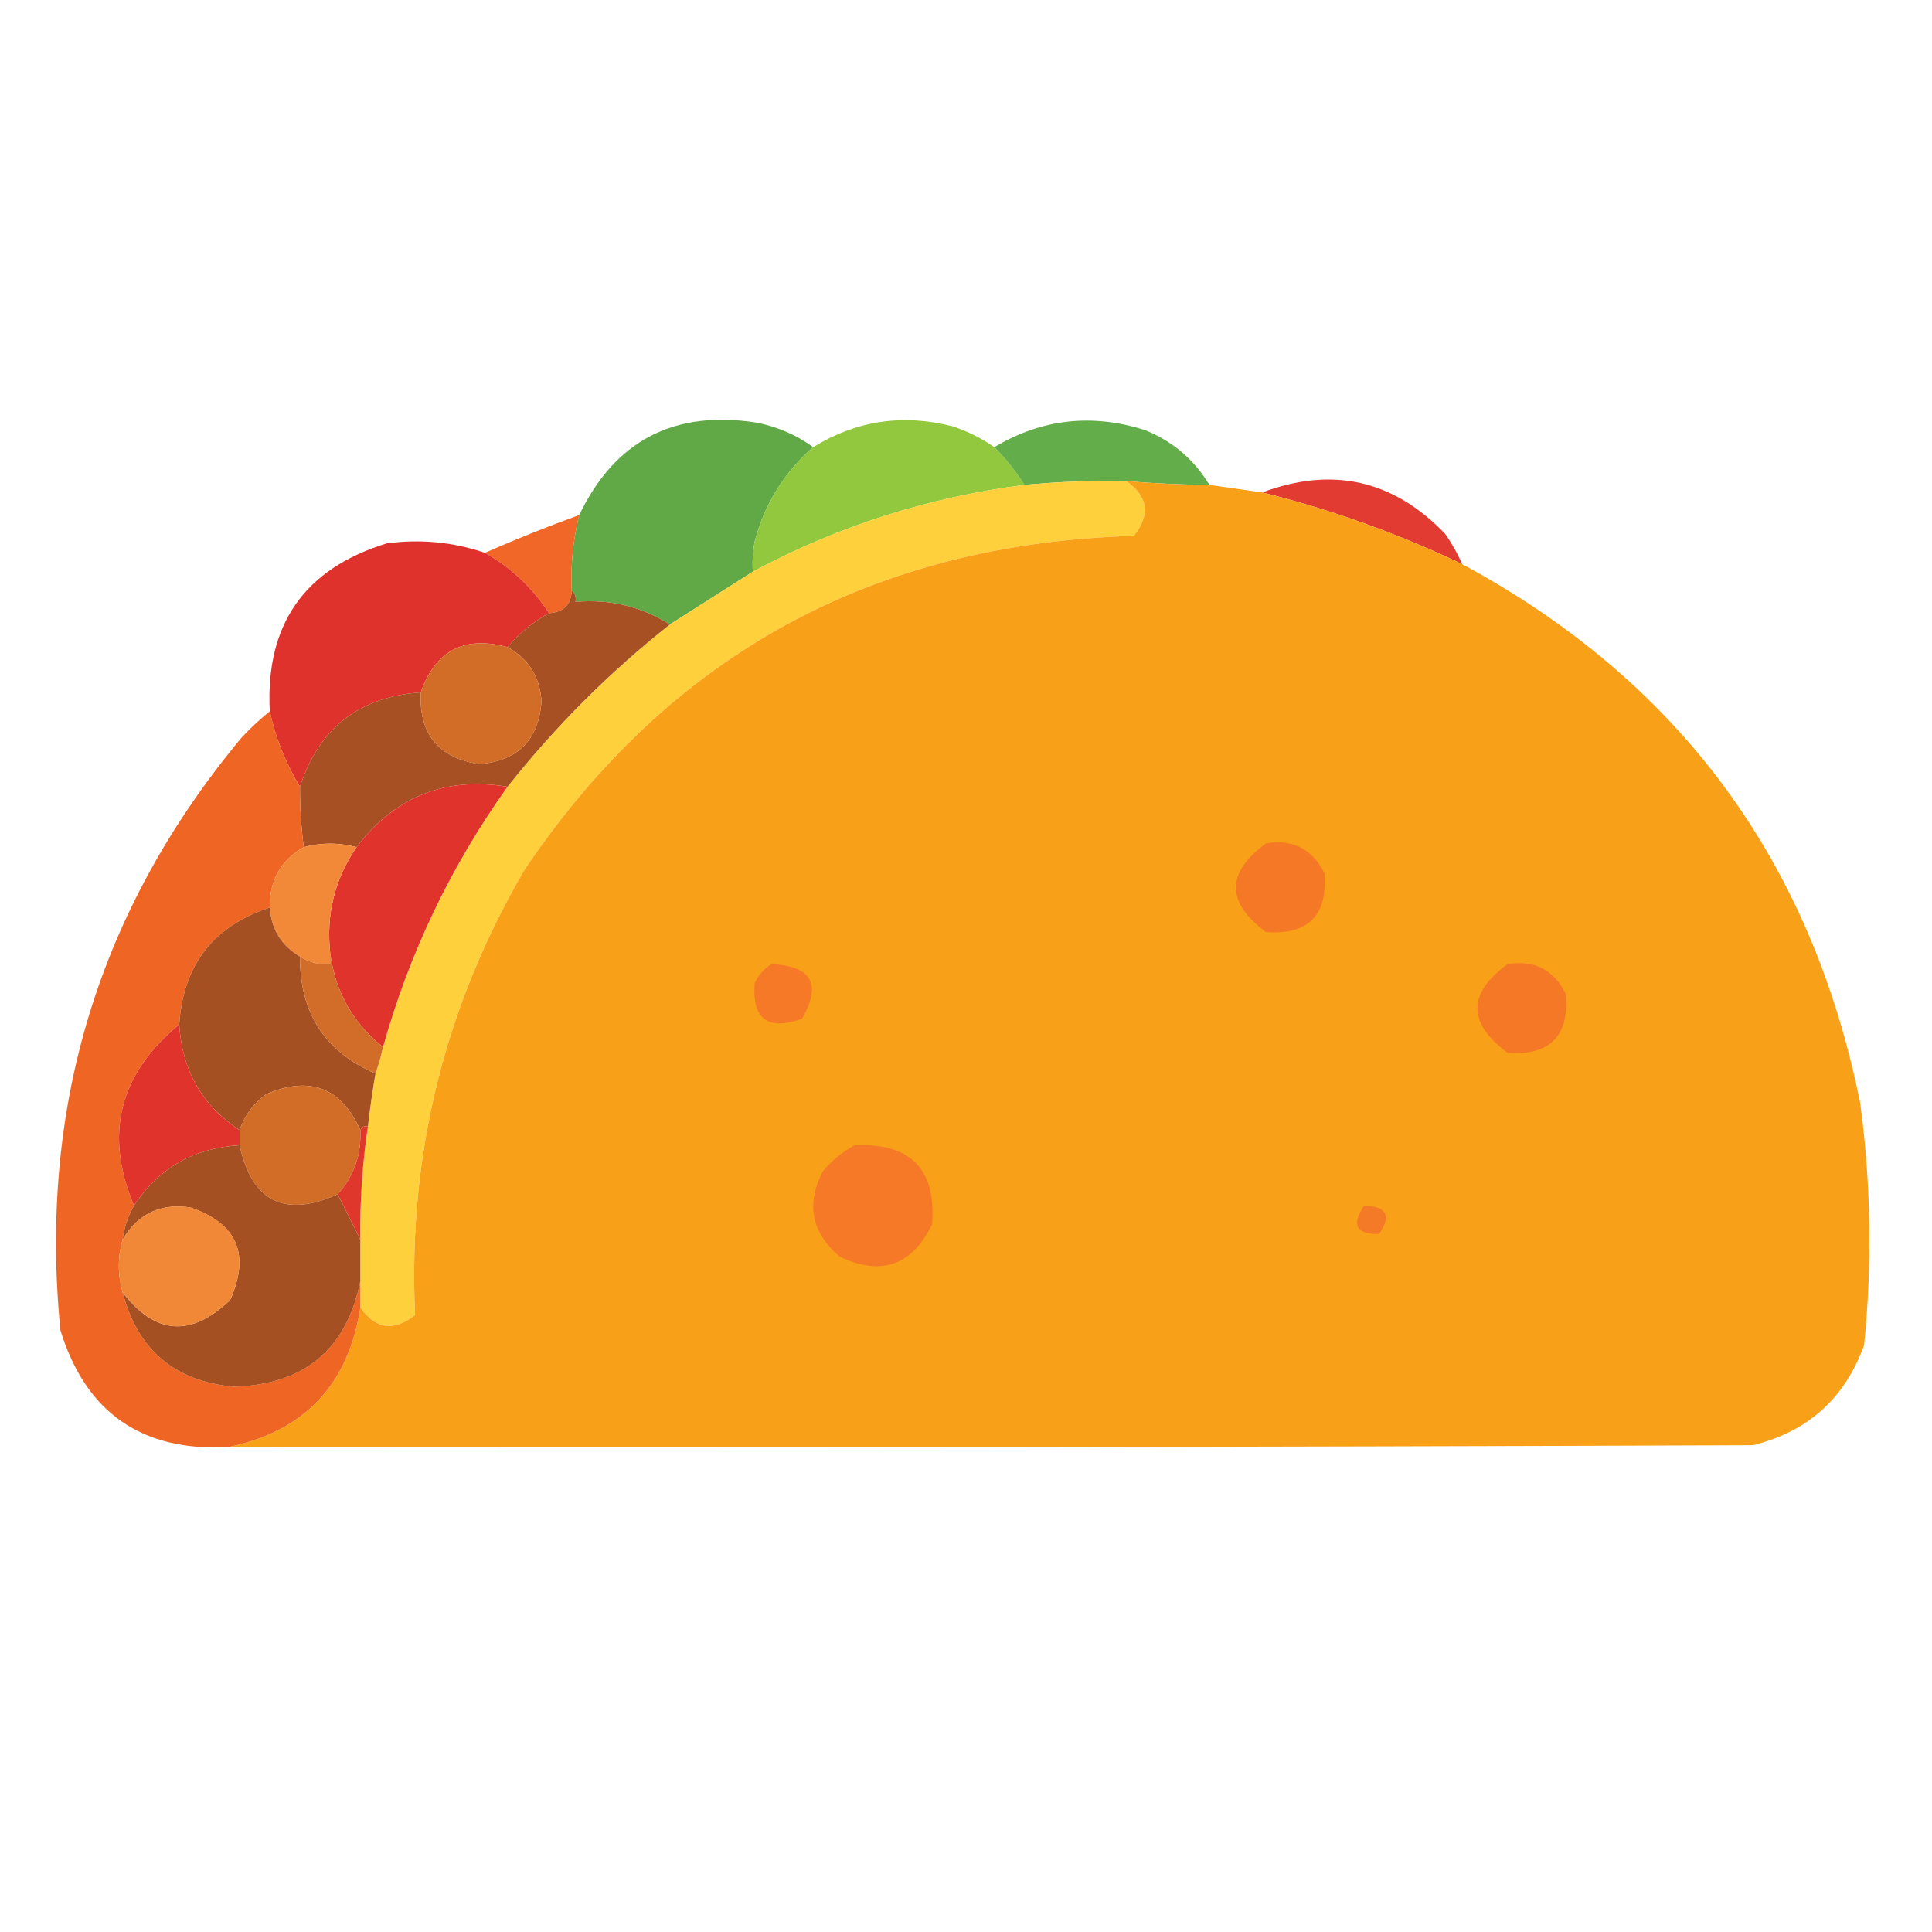 <svg width="100" height="100" viewBox="0 0 100 100" fill="none" xmlns="http://www.w3.org/2000/svg">
<path opacity="0.99" fill-rule="evenodd" clip-rule="evenodd" d="M42.09 23.144C40.585 24.46 39.576 26.088 39.062 28.027C38.965 28.544 38.933 29.065 38.965 29.59C37.539 30.498 36.107 31.41 34.668 32.324C33.195 31.39 31.568 31 29.785 31.152C29.831 30.9 29.766 30.704 29.59 30.566C29.531 29.236 29.662 27.934 29.98 26.66C31.829 22.805 34.889 21.21 39.16 21.875C40.237 22.088 41.213 22.511 42.09 23.144Z" fill="#5FA945"/>
<path opacity="0.992" fill-rule="evenodd" clip-rule="evenodd" d="M51.465 23.145C52.065 23.743 52.586 24.394 53.028 25.098C48.053 25.736 43.366 27.233 38.965 29.59C38.933 29.065 38.966 28.544 39.063 28.027C39.576 26.088 40.585 24.46 42.09 23.145C44.326 21.767 46.735 21.409 49.317 22.07C50.092 22.328 50.809 22.686 51.465 23.145Z" fill="#91C73C"/>
<path opacity="0.968" fill-rule="evenodd" clip-rule="evenodd" d="M62.598 25.098C61.162 25.089 59.73 25.024 58.301 24.903C56.538 24.868 54.78 24.933 53.027 25.098C52.585 24.395 52.065 23.744 51.465 23.145C53.916 21.68 56.52 21.387 59.277 22.266C60.705 22.848 61.811 23.791 62.598 25.098Z" fill="#5FAA45"/>
<path fill-rule="evenodd" clip-rule="evenodd" d="M58.3 24.903C59.428 25.692 59.558 26.636 58.691 27.735C45.16 28.134 34.646 33.896 27.148 45.02C22.993 52.135 21.105 59.817 21.484 68.067C20.385 68.934 19.441 68.804 18.652 67.677C18.652 67.221 18.652 66.765 18.652 66.309C18.652 65.593 18.652 64.877 18.652 64.161C18.622 62.192 18.753 60.239 19.043 58.301C19.148 57.386 19.278 56.475 19.433 55.567C19.593 55.123 19.723 54.667 19.824 54.2C21.192 49.316 23.34 44.824 26.269 40.723C28.743 37.598 31.543 34.799 34.668 32.325C36.107 31.411 37.539 30.499 38.965 29.59C43.365 27.234 48.053 25.737 53.027 25.098C54.779 24.933 56.537 24.868 58.3 24.903Z" fill="#FED03B"/>
<path opacity="0.967" fill-rule="evenodd" clip-rule="evenodd" d="M75.684 29.199C72.337 27.607 68.887 26.37 65.332 25.488C68.974 24.128 72.132 24.845 74.805 27.637C75.152 28.137 75.445 28.657 75.684 29.199Z" fill="#E1352C"/>
<path opacity="0.999" fill-rule="evenodd" clip-rule="evenodd" d="M58.301 24.903C59.73 25.024 61.162 25.089 62.598 25.098C63.509 25.229 64.421 25.359 65.332 25.489C68.887 26.371 72.337 27.608 75.684 29.2C86.905 35.252 93.773 44.562 96.289 57.13C96.843 61.292 96.908 65.459 96.484 69.63C95.487 72.385 93.567 74.11 90.723 74.805C64.421 74.903 38.119 74.936 11.816 74.903C15.753 74.091 18.032 71.682 18.652 67.677C19.441 68.804 20.385 68.934 21.484 68.067C21.105 59.817 22.994 52.135 27.148 45.02C34.647 33.896 45.161 28.134 58.691 27.735C59.558 26.636 59.428 25.692 58.301 24.903Z" fill="#F9A019"/>
<path opacity="0.976" fill-rule="evenodd" clip-rule="evenodd" d="M29.98 26.659C29.662 27.934 29.532 29.236 29.59 30.566C29.566 31.298 29.175 31.689 28.418 31.738C27.557 30.421 26.45 29.379 25.098 28.613C26.704 27.907 28.332 27.256 29.98 26.659Z" fill="#EF6423"/>
<path opacity="0.993" fill-rule="evenodd" clip-rule="evenodd" d="M25.097 28.613C26.45 29.379 27.557 30.421 28.418 31.738C27.594 32.184 26.878 32.77 26.269 33.496C24.033 32.888 22.536 33.67 21.777 35.84C18.584 36.067 16.501 37.694 15.527 40.722C14.781 39.494 14.261 38.192 13.964 36.816C13.73 32.333 15.749 29.436 20.019 28.125C21.762 27.892 23.455 28.055 25.097 28.613Z" fill="#E0322C"/>
<path fill-rule="evenodd" clip-rule="evenodd" d="M29.59 30.566C29.766 30.704 29.831 30.899 29.785 31.152C31.568 31 33.195 31.39 34.668 32.324C31.543 34.797 28.743 37.597 26.269 40.722C23.053 40.189 20.449 41.23 18.457 43.847C17.543 43.605 16.632 43.605 15.723 43.847C15.587 42.811 15.522 41.769 15.527 40.722C16.501 37.694 18.584 36.066 21.777 35.839C21.68 37.987 22.689 39.224 24.805 39.55C26.794 39.384 27.868 38.31 28.027 36.327C27.956 35.054 27.37 34.11 26.269 33.495C26.878 32.769 27.594 32.183 28.418 31.738C29.175 31.689 29.565 31.298 29.59 30.566Z" fill="#A65023"/>
<path fill-rule="evenodd" clip-rule="evenodd" d="M26.27 33.496C27.371 34.111 27.957 35.055 28.027 36.328C27.868 38.31 26.794 39.385 24.805 39.551C22.689 39.225 21.68 37.988 21.777 35.84C22.536 33.67 24.034 32.889 26.27 33.496Z" fill="#D16D27"/>
<path opacity="0.987" fill-rule="evenodd" clip-rule="evenodd" d="M13.965 36.816C14.261 38.192 14.781 39.494 15.527 40.722C15.522 41.769 15.587 42.811 15.723 43.847C14.53 44.538 13.944 45.58 13.965 46.972C11.044 47.928 9.481 49.946 9.277 53.027C6.165 55.581 5.383 58.706 6.933 62.402C6.622 62.946 6.427 63.532 6.347 64.159C6.087 65.071 6.087 65.982 6.347 66.894C7.121 69.869 9.042 71.497 12.109 71.777C15.761 71.666 17.942 69.843 18.652 66.308C18.652 66.763 18.652 67.219 18.652 67.675C18.031 71.681 15.753 74.09 11.816 74.902C7.333 75.136 4.436 73.117 3.125 68.847C1.995 57.275 5.12 47.054 12.5 38.183C12.963 37.687 13.451 37.231 13.965 36.816Z" fill="#EF6322"/>
<path fill-rule="evenodd" clip-rule="evenodd" d="M26.27 40.723C23.34 44.824 21.192 49.316 19.824 54.199C18.254 52.935 17.342 51.308 17.09 49.316C16.875 47.312 17.331 45.489 18.457 43.848C20.45 41.231 23.054 40.19 26.27 40.723Z" fill="#E0332C"/>
<path fill-rule="evenodd" clip-rule="evenodd" d="M65.527 43.652C66.926 43.424 67.935 43.945 68.555 45.215C68.717 47.396 67.708 48.405 65.527 48.242C63.452 46.705 63.452 45.175 65.527 43.652Z" fill="#F57827"/>
<path fill-rule="evenodd" clip-rule="evenodd" d="M18.457 43.847C17.331 45.489 16.875 47.312 17.09 49.316C17.09 49.511 17.09 49.707 17.09 49.902C16.519 49.944 15.999 49.814 15.527 49.511C14.561 48.946 14.04 48.1 13.965 46.972C13.944 45.58 14.53 44.539 15.723 43.847C16.632 43.605 17.544 43.605 18.457 43.847Z" fill="#F18938"/>
<path fill-rule="evenodd" clip-rule="evenodd" d="M13.965 46.972C14.04 48.099 14.561 48.946 15.527 49.511C15.511 52.414 16.813 54.432 19.434 55.566C19.278 56.473 19.148 57.385 19.043 58.3C18.849 58.267 18.719 58.332 18.652 58.495C17.652 56.284 16.025 55.666 13.77 56.64C13.108 57.134 12.653 57.752 12.402 58.495C10.461 57.22 9.419 55.398 9.277 53.027C9.481 49.946 11.044 47.928 13.965 46.972Z" fill="#A55023"/>
<path fill-rule="evenodd" clip-rule="evenodd" d="M17.09 49.316C17.342 51.307 18.254 52.935 19.824 54.199C19.724 54.666 19.594 55.122 19.434 55.566C16.813 54.432 15.511 52.414 15.527 49.511C15.999 49.814 16.52 49.944 17.09 49.902C17.09 49.706 17.09 49.511 17.09 49.316Z" fill="#D16D28"/>
<path fill-rule="evenodd" clip-rule="evenodd" d="M39.941 49.903C42.025 50.001 42.545 50.945 41.504 52.735C39.73 53.363 38.917 52.745 39.062 50.88C39.263 50.453 39.556 50.127 39.941 49.903Z" fill="#F57927"/>
<path fill-rule="evenodd" clip-rule="evenodd" d="M78.027 49.902C79.426 49.674 80.435 50.195 81.055 51.465C81.217 53.646 80.208 54.655 78.027 54.492C75.952 52.955 75.952 51.425 78.027 49.902Z" fill="#F57827"/>
<path fill-rule="evenodd" clip-rule="evenodd" d="M9.277 53.028C9.42 55.399 10.461 57.222 12.402 58.497C12.402 58.757 12.402 59.018 12.402 59.278C10.045 59.414 8.222 60.456 6.934 62.403C5.384 58.708 6.165 55.583 9.277 53.028Z" fill="#E0332C"/>
<path fill-rule="evenodd" clip-rule="evenodd" d="M18.652 58.496C18.708 59.773 18.318 60.88 17.48 61.816C14.727 63.044 13.034 62.197 12.402 59.277C12.402 59.017 12.402 58.756 12.402 58.496C12.653 57.753 13.108 57.135 13.77 56.641C16.025 55.666 17.652 56.285 18.652 58.496Z" fill="#D16D27"/>
<path fill-rule="evenodd" clip-rule="evenodd" d="M12.402 59.278C13.034 62.198 14.727 63.045 17.48 61.817C17.878 62.611 18.268 63.392 18.652 64.161C18.652 64.877 18.652 65.593 18.652 66.309C17.942 69.844 15.761 71.667 12.109 71.778C9.042 71.498 7.122 69.871 6.348 66.895C8.04 69.096 9.895 69.226 11.914 67.286C12.962 64.925 12.279 63.33 9.863 62.501C8.314 62.266 7.142 62.82 6.348 64.161C6.427 63.533 6.622 62.947 6.934 62.403C8.222 60.456 10.045 59.414 12.402 59.278Z" fill="#A55023"/>
<path fill-rule="evenodd" clip-rule="evenodd" d="M44.238 59.277C47.136 59.147 48.471 60.514 48.242 63.379C47.195 65.514 45.6 66.067 43.457 65.039C42.009 63.809 41.716 62.345 42.578 60.645C43.055 60.068 43.609 59.612 44.238 59.277Z" fill="#F57927"/>
<path fill-rule="evenodd" clip-rule="evenodd" d="M19.043 58.301C18.753 60.239 18.623 62.192 18.652 64.16C18.268 63.392 17.878 62.61 17.48 61.816C18.318 60.88 18.708 59.773 18.652 58.496C18.719 58.332 18.849 58.267 19.043 58.301Z" fill="#DF372C"/>
<path fill-rule="evenodd" clip-rule="evenodd" d="M70.606 62.403C71.775 62.435 72.035 62.923 71.387 63.868C70.196 63.897 69.936 63.408 70.606 62.403Z" fill="#F57A27"/>
<path fill-rule="evenodd" clip-rule="evenodd" d="M6.348 66.894C6.087 65.982 6.087 65.071 6.348 64.159C7.142 62.818 8.314 62.265 9.863 62.499C12.279 63.328 12.962 64.923 11.914 67.284C9.895 69.225 8.04 69.094 6.348 66.894Z" fill="#F08838"/>
</svg>
